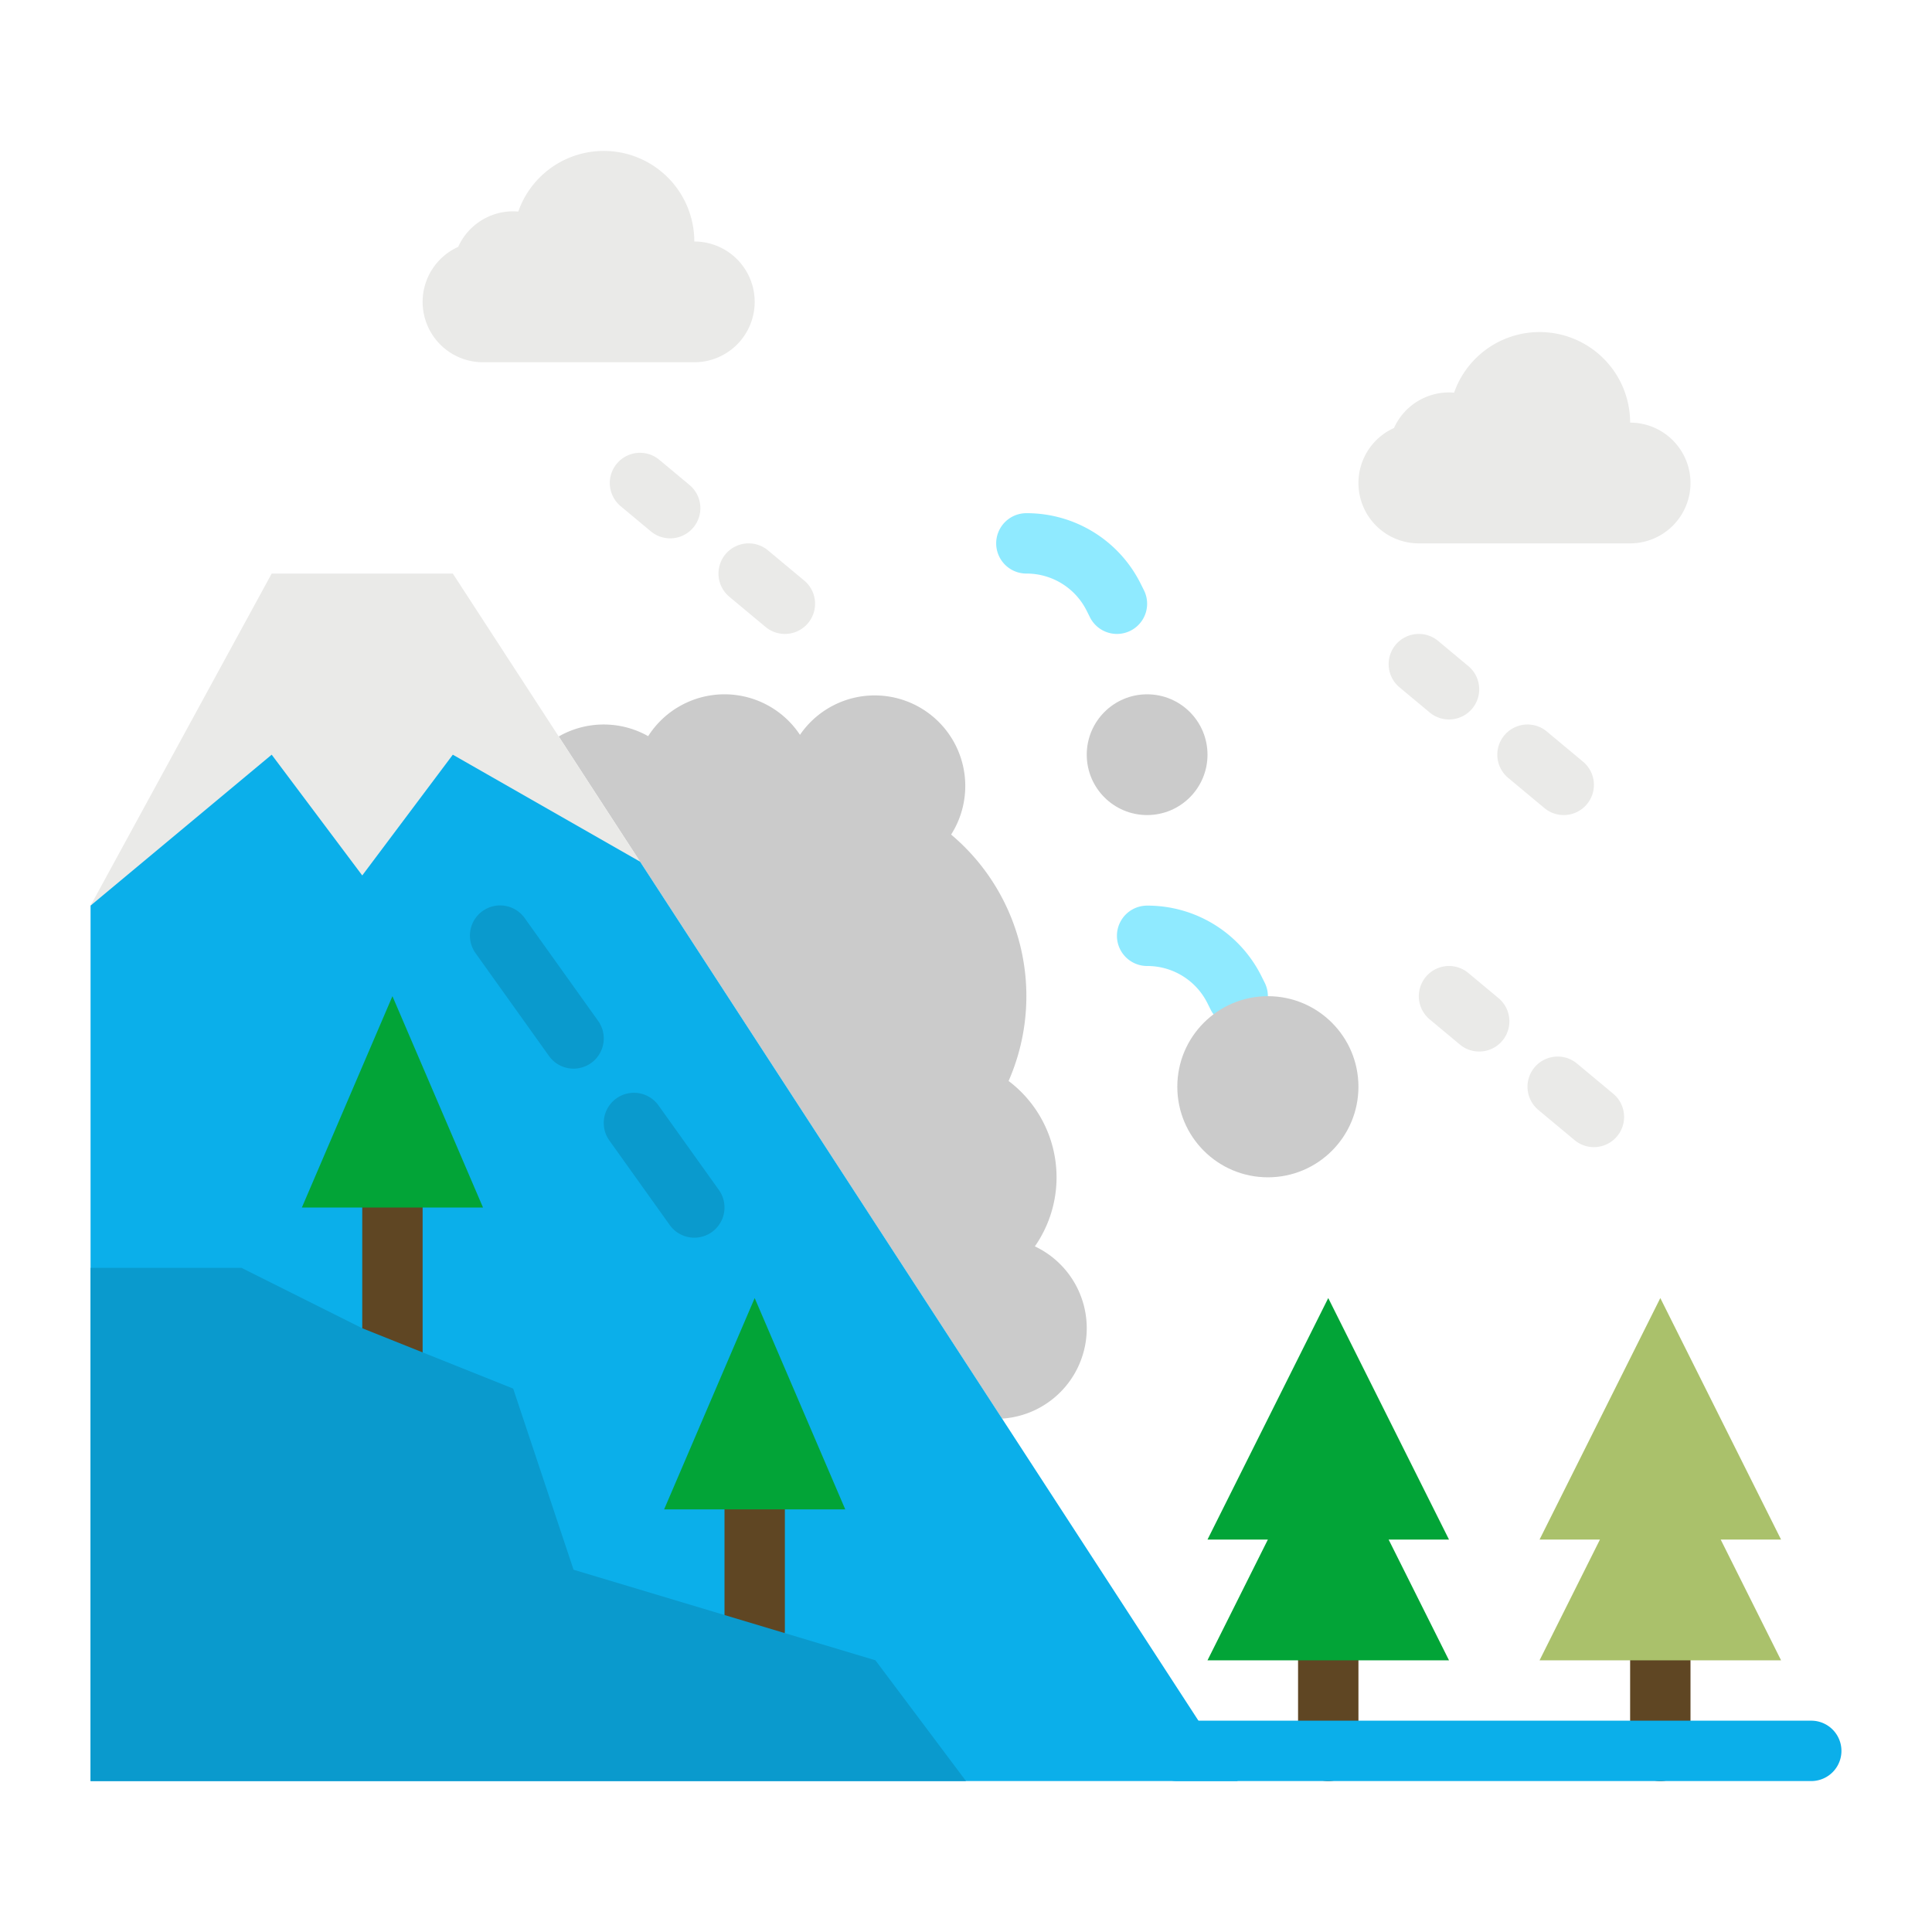 <svg height="512" viewBox="0 0 512 512" width="512" xmlns="http://www.w3.org/2000/svg"><g id="flat"><path d="m440 472a8 8 0 0 1 -8-8v-40a8 8 0 0 1 16 0v40a8 8 0 0 1 -8 8z" fill="#5f4623"/><path d="m352 472a8 8 0 0 1 -8-8v-40a8 8 0 0 1 16 0v40a8 8 0 0 1 -8 8z" fill="#5f4623"/><path d="m265.56 375.95a24 24 0 0 0 8.69-45.65 32 32 0 0 0 -6.96-43.83 55.964 55.964 0 0 0 -15.23-65.3 24 24 0 0 0 -40.06-26.43 23.994 23.994 0 0 0 -40.23.35 23.993 23.993 0 0 0 -19.77-1.72 22.962 22.962 0 0 0 -3.93 1.81z" fill="#cbcbcb"/><path d="m184 64a24 24 0 0 0 -46.652-7.932c-.448-.037-.893-.068-1.348-.068a15.991 15.991 0 0 0 -14.575 9.425 15.99 15.99 0 0 0 -9.425 14.575 16 16 0 0 0 16 16h56a16 16 0 0 0 16-16 16 16 0 0 0 -16-16z" fill="#eaeae8"/><path d="m432 112a24 24 0 0 0 -46.652-7.932c-.445-.037-.893-.068-1.348-.068a15.991 15.991 0 0 0 -14.575 9.425 15.99 15.99 0 0 0 -9.425 14.575 16 16 0 0 0 16 16h56a16 16 0 0 0 16-16 16 16 0 0 0 -16-16z" fill="#eaeae8"/><path d="m24 240 48-64 56 .59 41.636 51.773 158.364 243.637h-304z" fill="#0bafea"/><path d="m104 368a8 8 0 0 1 -8-8v-48a8 8 0 0 1 16 0v48a8 8 0 0 1 -8 8z" fill="#5f4623"/><path d="m200 440a8 8 0 0 1 -8-8v-32a8 8 0 0 1 16 0v32a8 8 0 0 1 -8 8z" fill="#5f4623"/><path d="m384 408-32-64-32 64h16l-16 32h64l-16-32z" fill="#02a437"/><path d="m472 408-32-64-32 64h16l-16 32h64l-16-32z" fill="#aac16b"/><path d="m480 472h-168a8 8 0 0 1 0-16h168a8 8 0 0 1 0 16z" fill="#0bafea"/><path d="m256 472-24-32-80-24-16-48-40-16-32-16h-40v136z" fill="#0a9acd"/><path d="m296.006 168a8 8 0 0 1 -7.161-4.423l-.845-1.687a17.79 17.79 0 0 0 -16-9.89 8 8 0 0 1 0-16 33.7 33.7 0 0 1 30.311 18.733l.844 1.688a8 8 0 0 1 -7.149 11.579z" fill="#8feaff"/><path d="m328.006 272a8 8 0 0 1 -7.161-4.423l-.845-1.687a17.79 17.79 0 0 0 -16-9.89 8 8 0 0 1 0-16 33.7 33.7 0 0 1 30.311 18.733l.844 1.688a8 8 0 0 1 -7.149 11.579z" fill="#8feaff"/><path d="m184.007 328a7.991 7.991 0 0 1 -6.517-3.35l-16-22.4a8 8 0 0 1 13.02-9.3l16 22.4a8 8 0 0 1 -6.5 12.65z" fill="#0a9acd"/><path d="m152.007 283.2a7.992 7.992 0 0 1 -6.517-3.351l-19.428-27.2a8 8 0 1 1 13.019-9.3l19.429 27.2a8 8 0 0 1 -6.5 12.651z" fill="#0a9acd"/><g fill="#eaeae8"><path d="m414.4 216a7.971 7.971 0 0 1 -5.118-1.854l-9.6-8a8 8 0 0 1 10.243-12.292l9.6 8a8 8 0 0 1 -5.125 14.146z"/><path d="m384 190.667a7.969 7.969 0 0 1 -5.118-1.855l-8-6.666a8 8 0 1 1 10.244-12.292l8 6.667a8 8 0 0 1 -5.126 14.146z"/><path d="m422.4 304a7.971 7.971 0 0 1 -5.118-1.854l-9.6-8a8 8 0 0 1 10.243-12.292l9.6 8a8 8 0 0 1 -5.125 14.146z"/><path d="m392 278.667a7.969 7.969 0 0 1 -5.118-1.855l-8-6.666a8 8 0 1 1 10.244-12.292l8 6.667a8 8 0 0 1 -5.126 14.146z"/><path d="m208 168a7.973 7.973 0 0 1 -5.118-1.854l-9.6-8a8 8 0 0 1 10.243-12.292l9.6 8a8 8 0 0 1 -5.125 14.146z"/><path d="m177.6 142.667a7.964 7.964 0 0 1 -5.117-1.855l-8-6.666a8 8 0 1 1 10.243-12.292l8 6.667a8 8 0 0 1 -5.126 14.146z"/></g><path d="m104 264-24 56h48z" fill="#02a437"/><path d="m169.64 228.36-49.64-28.36-24 32-24-32-48 40 48-88h48z" fill="#eaeae8"/><path d="m200 344-24 56h48z" fill="#02a437"/><circle cx="336" cy="288" fill="#cbcbcb" r="24"/><circle cx="304" cy="200" fill="#cbcbcb" r="16"/></g></svg>